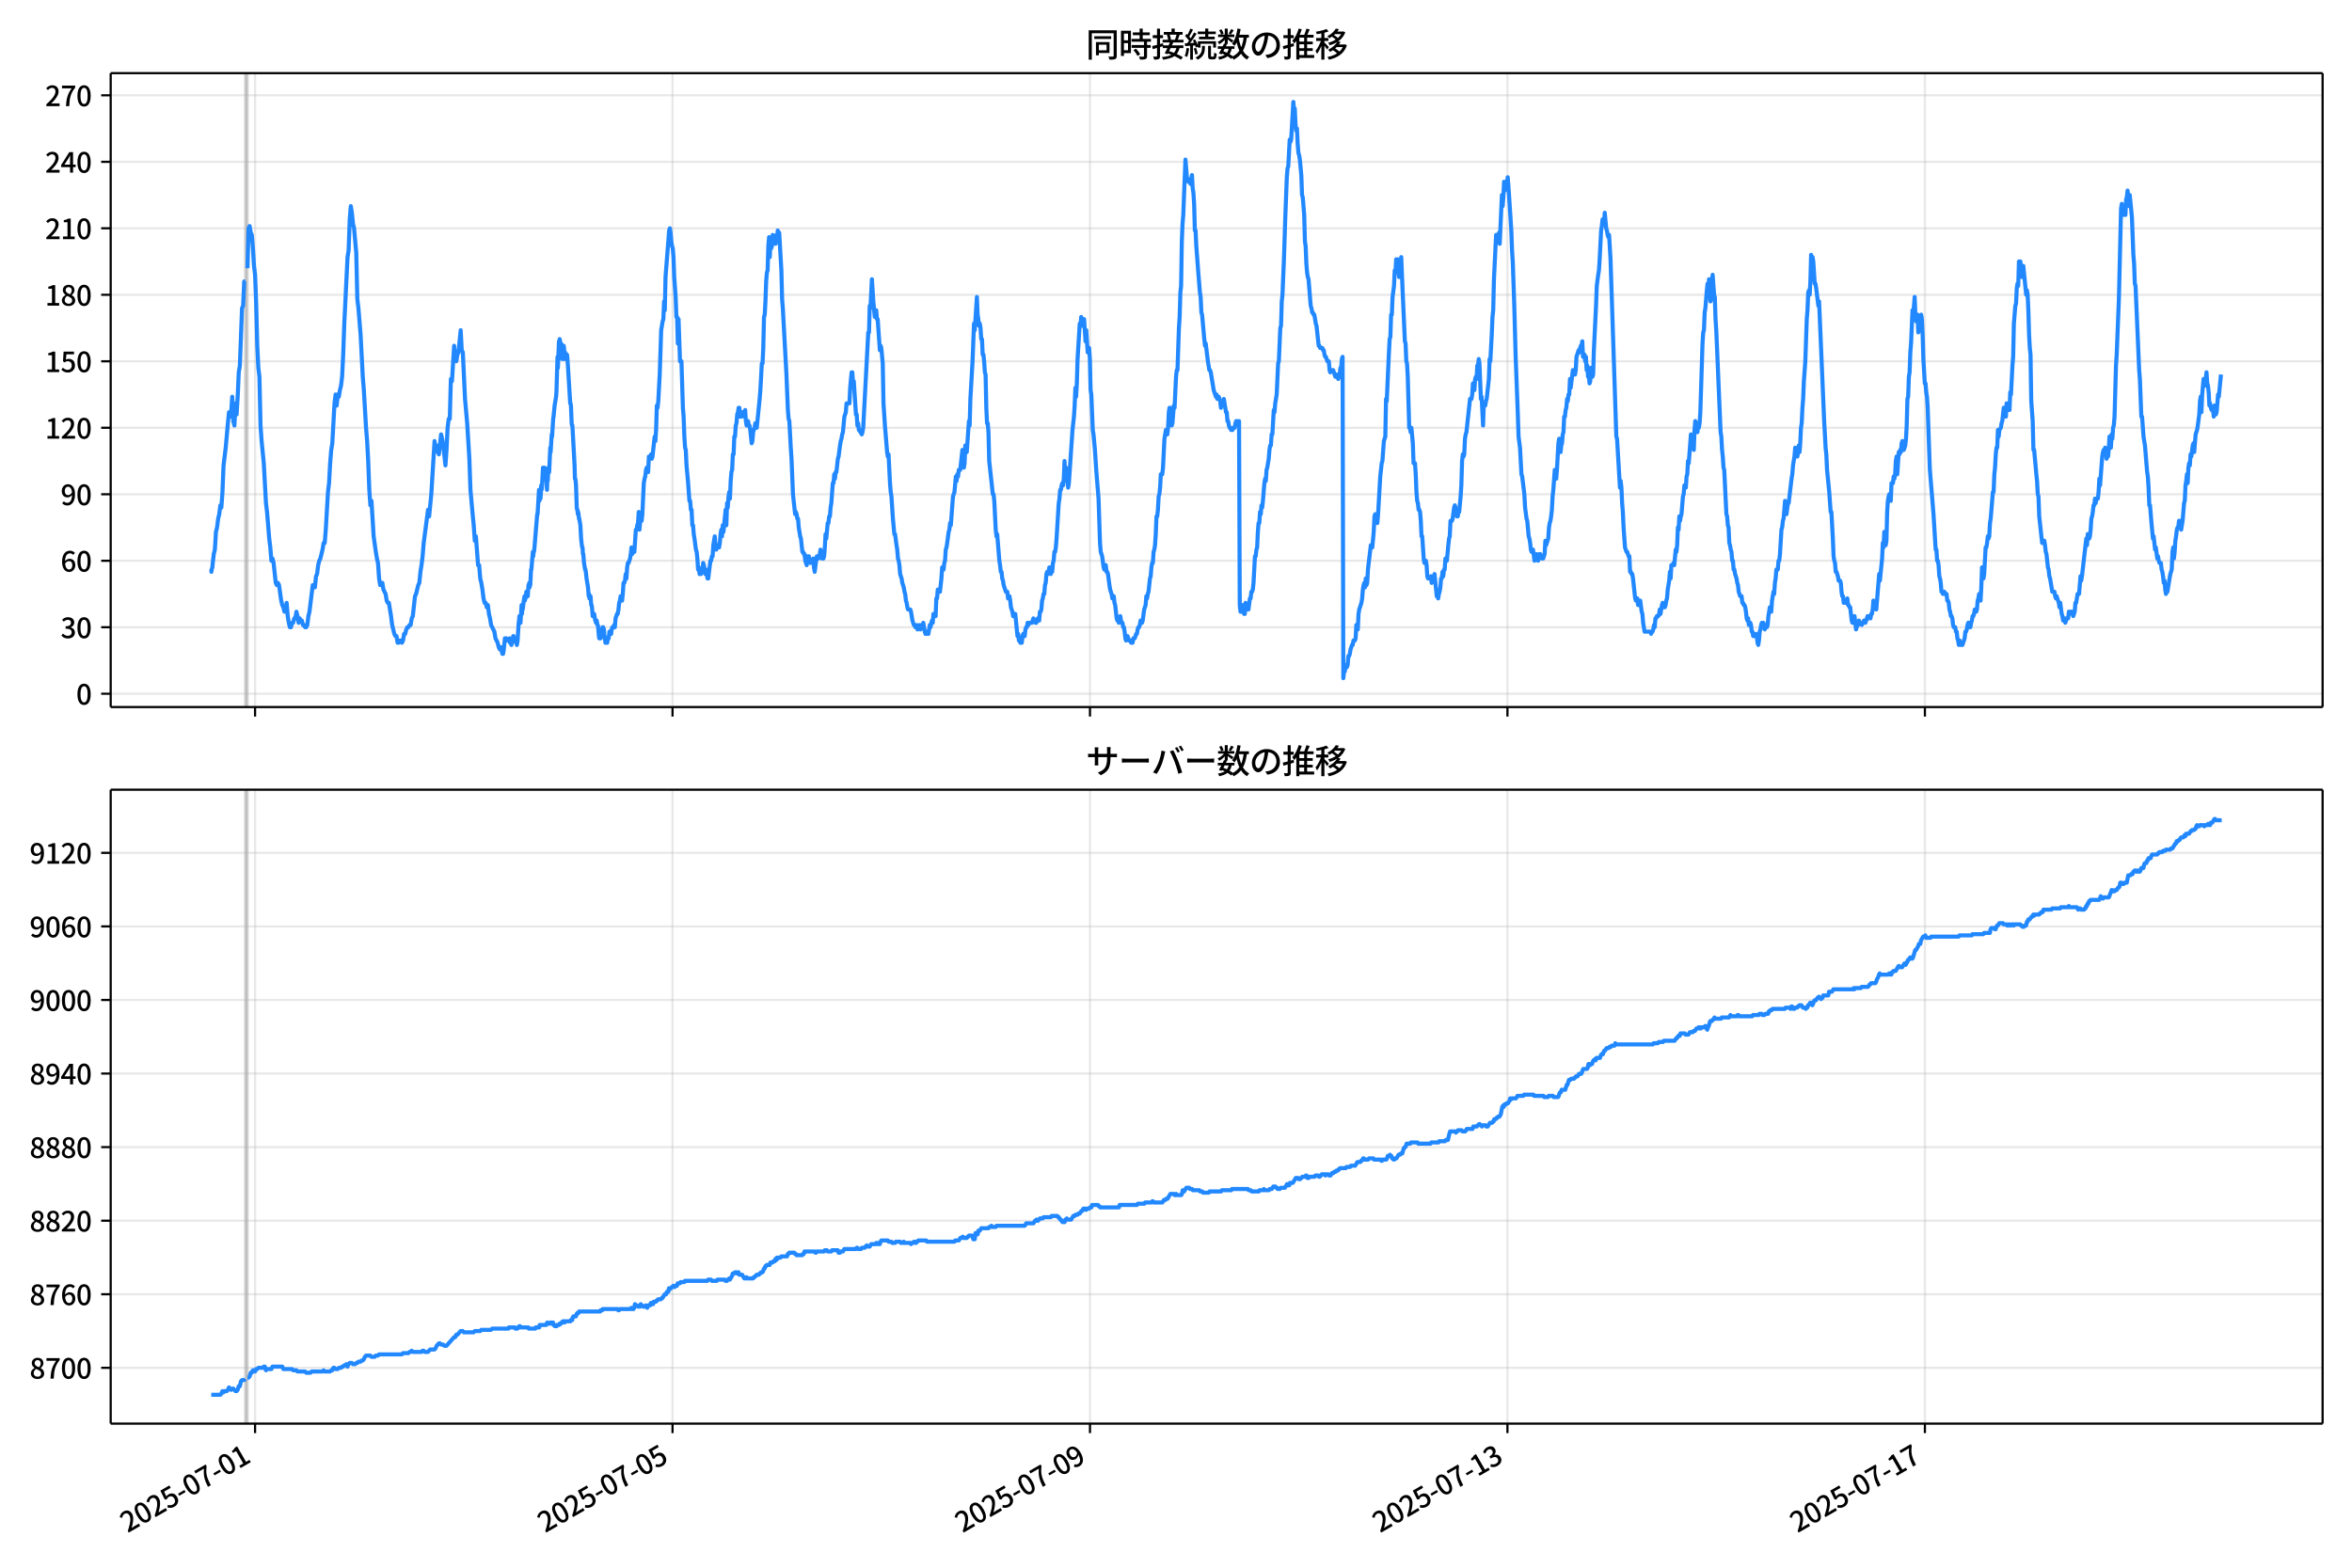 <!DOCTYPE svg  PUBLIC '-//W3C//DTD SVG 1.1//EN'  'http://www.w3.org/Graphics/SVG/1.1/DTD/svg11.dtd'>
<svg version="1.1" viewBox="0 0 864 576" xmlns="http://www.w3.org/2000/svg" xmlns:xlink="http://www.w3.org/1999/xlink">
 <defs>
  <style type="text/css">*{stroke-linejoin: round; stroke-linecap: butt}</style>
 </defs>
 <g id="aa">
  <g id="ab">
   <path d="m0 576h864v-576h-864z" fill="#fff"/>
  </g>
  <g id="ac">
   <g id="ad">
    <path d="m40.66 259.78h812.54v-232.9h-812.54z" fill="#fff"/>
   </g>
   <g id="ae">
    <path d="m90.103 259.78h.799v-232.9h-.799z" clip-path="url(#c)" fill="#808080" opacity=".3" stroke="#808080"/>
   </g>
   <g id="af">
    <g id="ag">
     <g id="ah">
      <path d="m93.697 259.78v-232.9" clip-path="url(#c)" fill="none" stroke="#b0b0b0" stroke-linecap="square" stroke-opacity=".3" stroke-width=".8"/>
     </g>
     <g id="ai">
      <defs>
       <path id="f" d="m0 0v3.5" stroke="#000" stroke-width=".8"/>
      </defs>
      <use x="93.697" y="259.778" stroke="#000000" stroke-width=".8" xlink:href="#f"/>
     </g>
    </g>
    <g id="aj">
     <g id="ak">
      <path d="m247.05 259.78v-232.9" clip-path="url(#c)" fill="none" stroke="#b0b0b0" stroke-linecap="square" stroke-opacity=".3" stroke-width=".8"/>
     </g>
     <g id="al">
      <use x="247.05" y="259.778" stroke="#000000" stroke-width=".8" xlink:href="#f"/>
     </g>
    </g>
    <g id="am">
     <g id="an">
      <path d="m400.4 259.78v-232.9" clip-path="url(#c)" fill="none" stroke="#b0b0b0" stroke-linecap="square" stroke-opacity=".3" stroke-width=".8"/>
     </g>
     <g id="ao">
      <use x="400.403" y="259.778" stroke="#000000" stroke-width=".8" xlink:href="#f"/>
     </g>
    </g>
    <g id="ap">
     <g id="aq">
      <path d="m553.76 259.78v-232.9" clip-path="url(#c)" fill="none" stroke="#b0b0b0" stroke-linecap="square" stroke-opacity=".3" stroke-width=".8"/>
     </g>
     <g id="ar">
      <use x="553.756" y="259.778" stroke="#000000" stroke-width=".8" xlink:href="#f"/>
     </g>
    </g>
    <g id="as">
     <g id="at">
      <path d="m707.11 259.78v-232.9" clip-path="url(#c)" fill="none" stroke="#b0b0b0" stroke-linecap="square" stroke-opacity=".3" stroke-width=".8"/>
     </g>
     <g id="au">
      <use x="707.109" y="259.778" stroke="#000000" stroke-width=".8" xlink:href="#f"/>
     </g>
    </g>
   </g>
   <g id="av">
    <g id="aw">
     <g id="ax">
      <path d="m40.66 254.89h812.54" clip-path="url(#c)" fill="none" stroke="#b0b0b0" stroke-linecap="square" stroke-opacity=".3" stroke-width=".8"/>
     </g>
     <g id="ay">
      <defs>
       <path id="b" d="m0 0h-3.5" stroke="#000" stroke-width=".8"/>
      </defs>
      <use x="40.66" y="254.892" stroke="#000000" stroke-width=".8" xlink:href="#b"/>
     </g>
     <g id="az">
      <!-- 0 -->
      <g transform="translate(27.96 258.88) scale(.1 -.1)">
       <defs>
        <path id="a" transform="scale(.016)" d="m1830-90q-460 0-806 275-346 276-535 823-188 547-188 1366 0 820 188 1357 189 538 535 803 346 266 806 266 461 0 800-269 340-269 528-803 189-534 189-1354 0-819-189-1366-188-547-528-823-339-275-800-275zm0 589q237 0 422 185 186 186 288 599 103 413 103 1091 0 679-103 1082-102 403-288 582-185 180-422 180-236 0-422-180-186-179-292-582-105-403-105-1082 0-678 105-1091 106-413 292-599 186-185 422-185z"/>
       </defs>
       <use xlink:href="#a"/>
      </g>
     </g>
    </g>
    <g id="ba">
     <g id="bb">
      <path d="m40.66 230.46h812.54" clip-path="url(#c)" fill="none" stroke="#b0b0b0" stroke-linecap="square" stroke-opacity=".3" stroke-width=".8"/>
     </g>
     <g id="bc">
      <use x="40.66" y="230.462" stroke="#000000" stroke-width=".8" xlink:href="#b"/>
     </g>
     <g id="bd">
      <!-- 30 -->
      <g transform="translate(22.26 234.45) scale(.1 -.1)">
       <defs>
        <path id="r" transform="scale(.016)" d="m1715-90q-371 0-656 90t-503 240q-217 150-377 323l359 474q211-205 479-359 269-153 634-153 269 0 467 92 199 93 311 266t112 423q0 256-125 451t-429 300q-304 106-835 106v551q467 0 732 105 266 106 384 291 119 186 119 423 0 307-192 489-192 183-531 183-269 0-503-119-233-118-438-316l-384 460q282 256 614 413 333 157 737 157 422 0 748-144 327-144 512-413 186-269 186-659 0-403-221-685-221-281-592-422v-26q269-70 490-227t349-400 128-557q0-422-215-726-214-304-573-468-358-163-787-163z"/>
       </defs>
       <use xlink:href="#r"/>
       <use transform="translate(57)" xlink:href="#a"/>
      </g>
     </g>
    </g>
    <g id="be">
     <g id="bf">
      <path d="m40.66 206.03h812.54" clip-path="url(#c)" fill="none" stroke="#b0b0b0" stroke-linecap="square" stroke-opacity=".3" stroke-width=".8"/>
     </g>
     <g id="bg">
      <use x="40.66" y="206.032" stroke="#000000" stroke-width=".8" xlink:href="#b"/>
     </g>
     <g id="bh">
      <!-- 60 -->
      <g transform="translate(22.26 210.02) scale(.1 -.1)">
       <defs>
        <path id="m" transform="scale(.016)" d="m1971-90q-339 0-634 144-294 144-518 435-224 292-352 733-128 442-128 1044 0 678 147 1161 148 483 397 784 250 301 570 445t665 144q397 0 688-147 292-147 490-359l-403-448q-128 154-327 253-198 99-409 99-307 0-567-182-259-182-413-605-153-422-153-1145 0-608 115-1002t326-589q212-195 493-195 212 0 375 121 163 122 259 343t96 522q0 300-90 511-89 212-259 320-169 109-419 109-211 0-451-134t-458-461l-25 538q134 192 313 323t374 201q196 71 375 71 397 0 694-163 298-163 467-490 170-326 170-825 0-468-195-817-195-348-512-544-317-195-701-195z"/>
       </defs>
       <use xlink:href="#m"/>
       <use transform="translate(57)" xlink:href="#a"/>
      </g>
     </g>
    </g>
    <g id="bi">
     <g id="bj">
      <path d="m40.66 181.6h812.54" clip-path="url(#c)" fill="none" stroke="#b0b0b0" stroke-linecap="square" stroke-opacity=".3" stroke-width=".8"/>
     </g>
     <g id="bk">
      <use x="40.66" y="181.602" stroke="#000000" stroke-width=".8" xlink:href="#b"/>
     </g>
     <g id="bl">
      <!-- 90 -->
      <g transform="translate(22.26 185.59) scale(.1 -.1)">
       <defs>
        <path id="l" transform="scale(.016)" d="m1562-90q-410 0-708 150-297 151-502 356l403 461q141-160 346-256t422-96q224 0 425 102 202 103 352 333 151 230 237 614 87 384 87 941 0 589-115 970t-323 563-496 182q-205 0-372-118-166-118-262-336t-96-525q0-301 86-512 87-211 259-323 173-112 417-112 224 0 460 141 237 141 448 461l32-544q-134-180-313-314t-371-208-384-74q-391 0-689 166-297 167-467 496-169 330-169 823 0 467 195 816t515 541 698 192q339 0 636-138 298-137 519-419 221-281 349-710t128-1018q0-691-141-1187t-391-807q-249-310-563-461-313-150-652-150z"/>
       </defs>
       <use xlink:href="#l"/>
       <use transform="translate(57)" xlink:href="#a"/>
      </g>
     </g>
    </g>
    <g id="bm">
     <g id="bn">
      <path d="m40.66 157.17h812.54" clip-path="url(#c)" fill="none" stroke="#b0b0b0" stroke-linecap="square" stroke-opacity=".3" stroke-width=".8"/>
     </g>
     <g id="bo">
      <use x="40.66" y="157.172" stroke="#000000" stroke-width=".8" xlink:href="#b"/>
     </g>
     <g id="bp">
      <!-- 120 -->
      <g transform="translate(16.56 161.16) scale(.1 -.1)">
       <defs>
        <path id="j" transform="scale(.016)" d="m544 0v608h1037v3277h-845v467q333 58 579 147 247 90 451 218h557v-4109h915v-608h-2694z"/>
        <path id="d" transform="scale(.016)" d="m282 0v429q697 621 1164 1136 468 515 701 956 234 442 234 826 0 256-87 451-86 196-262 301-176 106-445 106-275 0-506-151-230-150-422-368l-416 410q301 333 637 518 336 186 803 186 429 0 749-176t496-493 176-745q0-455-224-919t-615-935q-390-470-889-950 186 20 394 36t374 16h1184v-634h-3046z"/>
       </defs>
       <use xlink:href="#j"/>
       <use transform="translate(57)" xlink:href="#d"/>
       <use transform="translate(114)" xlink:href="#a"/>
      </g>
     </g>
    </g>
    <g id="bq">
     <g id="br">
      <path d="m40.66 132.74h812.54" clip-path="url(#c)" fill="none" stroke="#b0b0b0" stroke-linecap="square" stroke-opacity=".3" stroke-width=".8"/>
     </g>
     <g id="bs">
      <use x="40.66" y="132.743" stroke="#000000" stroke-width=".8" xlink:href="#b"/>
     </g>
     <g id="bt">
      <!-- 150 -->
      <g transform="translate(16.56 136.73) scale(.1 -.1)">
       <defs>
        <path id="k" transform="scale(.016)" d="m1715-90q-365 0-653 90t-506 237q-217 147-383 307l352 480q134-134 294-246t361-183q202-70 452-70 262 0 473 118 212 119 333 346 122 227 122 541 0 460-247 716-246 256-649 256-224 0-384-64t-365-198l-365 237 141 2240h2387v-627h-1747l-109-1204q154 77 307 118 154 42 340 42 397 0 723-160t518-490q192-329 192-847 0-519-224-887t-586-560q-361-192-777-192z"/>
       </defs>
       <use xlink:href="#j"/>
       <use transform="translate(57)" xlink:href="#k"/>
       <use transform="translate(114)" xlink:href="#a"/>
      </g>
     </g>
    </g>
    <g id="bu">
     <g id="bv">
      <path d="m40.66 108.31h812.54" clip-path="url(#c)" fill="none" stroke="#b0b0b0" stroke-linecap="square" stroke-opacity=".3" stroke-width=".8"/>
     </g>
     <g id="bw">
      <use x="40.66" y="108.313" stroke="#000000" stroke-width=".8" xlink:href="#b"/>
     </g>
     <g id="bx">
      <!-- 180 -->
      <g transform="translate(16.56 112.3) scale(.1 -.1)">
       <defs>
        <path id="h" transform="scale(.016)" d="m1830-90q-441 0-787 163-345 164-547 448-202 285-202 650 0 314 122 557t314 419 403 291v32q-256 186-442 458-185 272-185 643 0 365 176 640t480 425q304 151 694 151 410 0 704-160t457-439q164-278 164-649 0-237-96-448t-234-381q-137-169-291-278v-32q218-115 397-285 179-169 288-406t109-557q0-346-189-628-189-281-532-448-342-166-803-166zm314 2708q205 198 310 419 106 221 106 464 0 211-83 384t-247 272q-163 99-393 99-288 0-480-183-192-182-192-502 0-256 134-429 135-172 359-294t486-230zm-294-2170q236 0 418 89 183 90 285 253 103 164 103 388 0 211-90 367-89 157-246 272-157 116-368 215t-454 195q-244-173-398-426-153-252-153-553 0-237 118-416 119-179 324-282 205-102 461-102z"/>
       </defs>
       <use xlink:href="#j"/>
       <use transform="translate(57)" xlink:href="#h"/>
       <use transform="translate(114)" xlink:href="#a"/>
      </g>
     </g>
    </g>
    <g id="by">
     <g id="bz">
      <path d="m40.66 83.883h812.54" clip-path="url(#c)" fill="none" stroke="#b0b0b0" stroke-linecap="square" stroke-opacity=".3" stroke-width=".8"/>
     </g>
     <g id="ca">
      <use x="40.66" y="83.883" stroke="#000000" stroke-width=".8" xlink:href="#b"/>
     </g>
     <g id="cb">
      <!-- 210 -->
      <g transform="translate(16.56 87.868) scale(.1 -.1)">
       <use xlink:href="#d"/>
       <use transform="translate(57)" xlink:href="#j"/>
       <use transform="translate(114)" xlink:href="#a"/>
      </g>
     </g>
    </g>
    <g id="cc">
     <g id="cd">
      <path d="m40.66 59.453h812.54" clip-path="url(#c)" fill="none" stroke="#b0b0b0" stroke-linecap="square" stroke-opacity=".3" stroke-width=".8"/>
     </g>
     <g id="ce">
      <use x="40.66" y="59.453" stroke="#000000" stroke-width=".8" xlink:href="#b"/>
     </g>
     <g id="cf">
      <!-- 240 -->
      <g transform="translate(16.56 63.438) scale(.1 -.1)">
       <defs>
        <path id="q" transform="scale(.016)" d="m2170 0v3072q0 192 12 457 13 266 20 458h-26q-90-179-183-365-92-185-195-364l-921-1415h2579v-576h-3328v493l1875 2957h858v-4717h-691z"/>
       </defs>
       <use xlink:href="#d"/>
       <use transform="translate(57)" xlink:href="#q"/>
       <use transform="translate(114)" xlink:href="#a"/>
      </g>
     </g>
    </g>
    <g id="cg">
     <g id="ch">
      <path d="m40.66 35.023h812.54" clip-path="url(#c)" fill="none" stroke="#b0b0b0" stroke-linecap="square" stroke-opacity=".3" stroke-width=".8"/>
     </g>
     <g id="ci">
      <use x="40.66" y="35.023" stroke="#000000" stroke-width=".8" xlink:href="#b"/>
     </g>
     <g id="cj">
      <!-- 270 -->
      <g transform="translate(16.56 39.008) scale(.1 -.1)">
       <defs>
        <path id="i" transform="scale(.016)" d="m1235 0q32 646 109 1187t224 1024 384 941 576 938h-2208v627h3027v-455q-409-512-665-989-256-476-397-969t-205-1053-90-1251h-755z"/>
       </defs>
       <use xlink:href="#d"/>
       <use transform="translate(57)" xlink:href="#i"/>
       <use transform="translate(114)" xlink:href="#a"/>
      </g>
     </g>
    </g>
   </g>
   <g id="ck">
    <path d="m77.594 209.29.076.814.067-.814.277-.814.141-1.629.377-3.257.398-1.629.401-6.515.398-1.629.414-3.257.398-1.629.4-3.257.376.814.399-5.7.399-9.772.799-6.515.799-8.958.399-4.072.399 1.629.399-1.629.399-5.7.399 8.958.399 1.629.399-8.143.399 4.072.399-6.515.399-8.958.399-2.443.799-21.173.399-.814.399-8.958h.399m.799-4.886.399-14.658.399-.814.399 2.443.399.814.399 4.886.399 6.515.399 3.257.399 10.586.399 15.472.399 8.143.399 3.257.399 17.915.399 5.7.799 8.143.799 14.658.399 3.257.799 9.772.399 3.257.399 4.886.399-.814.399 1.629.799 7.329.399.814.399-.814.399.814.799 5.7.399 1.629.399.814.399 1.629.399-.814.399-2.443.399 4.886.399 2.443.399 1.629h.399l.399-1.629h.399l.399-1.629h.399l.399-2.443.399 1.629.399 2.443.399-1.629.399.814h.399l.399 1.629h.399l.399.814h.399l.399-.814.399-3.257.399-1.629 1.198-9.772.399.814h.399l.399-4.072.399-.814.399-3.257.399-1.629.399-.814.799-3.257.399-2.443h.399l.399-4.886.799-13.844.399-3.257.399-7.329.399-4.886.399-2.443.799-14.658.399-3.257.399 4.072.399-4.072.399.814.399-2.443.399-1.629.399-3.257.399-8.143.399-11.401 1.198-24.43.399-2.443.399-11.401.399-4.886.399 2.443.399 4.072.399 1.629.799 8.958.399 17.101.399 3.257.799 9.772.799 15.472.399 4.886.799 13.844.399 4.886.399 7.329.399 10.586.399 5.7.399-1.629.799 13.029.799 5.7.399 2.443.399 1.629.399 5.7.399 2.443.399-.814h.399l.399 2.443.799 1.629.399 2.443.399.814h.399l.799 4.886.399 3.257.799 3.257.399.814h.399l.399 2.443h.399l.399-.814h.399l.399.814.399-.814.399-2.443h.399l.399-1.629.399-.814h.399l.399-.814h.399l.399-2.443.399-.814.799-7.329.399-.814.799-3.257.399-.814.399-4.072.399-2.443.399-3.257.399-4.886 1.597-12.215.399 2.443.799-8.143 1.198-19.544.399 3.257.399-1.629.399 2.443.399.814.799-7.329.399 1.629.399 2.443.799 7.329.399-5.7.399-8.143.399-3.257h.399l.399-14.658.399.814.799-13.029.399 4.072.399 1.629.399-2.443.399-.814.799-8.143.399 7.329.399.814.799 17.101.799 8.958.799 13.029.399 11.401.799 8.958.399 4.072.399 5.7.399-1.629.799 10.586h.399l.399 4.886.399 1.629.399 2.443.399 3.257.399 1.629h.399l.399 1.629.399-.814.399 3.257.399 1.629.399 2.443 1.198 2.443.399 2.443.799 1.629.399 1.629.399.814.399-.814.532 2.443h.266l.266-1.629.399-4.072h.266l.133.814.133-.814.133.814h.932l.133-.814.133 1.629h.133l.133-.814.266 1.629.133-.814h.133l.133-1.629.133.814.133-1.629h.133l.266 1.629h.532l.133.814h.133l.133.814.266-1.629.399-6.515.133-.814.133-1.629h.266l.133 2.443.399-6.515.133 3.257.133-1.629h.133l.133-.814.266-2.443.266-1.629.133 1.629.133-.814h.133l.133-.814.133-1.629h.266l.133 1.629h.133l.266-4.072h.133l.133-.814.133 1.629.133-1.629.133.814.266-5.7h.133l.532-6.515.133 1.629.133-1.629h.133l.133-.814 1.065-13.029h.133l.532-8.958.133 4.072.133-2.443h.133l.133 1.629.133-1.629.133-3.257.133 1.629.133-.814.399-7.329.266 1.629.133-1.629h.133l.133.814.133 2.443h.133l.133.814h.133l.266 4.072.133-4.072.133.814.266-4.886.266 1.629.399-8.958.133 1.629.399-6.515.133.814.399-6.515.133-.814.399-4.072.532-3.257.133-1.629.266-8.958.133-4.072.133 4.072.399-9.772.133.814.133-1.629.399 2.443.133-.814.399 5.7.133-4.886.266 2.443.133-2.443.133.814.133 4.072.266-2.443.133.814h.532l.133.814.266 4.072.799 13.029h.133l.133.814.266 6.515.133.814h.133l.799 14.658.133 4.886h.133l.133.814.133 1.629.266 8.143.133.814h.133l.133 1.629.133-.814.133.814.133 1.629h.133l.399 2.443.266 4.886.266 2.443.133.814h.133l.133 2.443h.133l.266 3.257.399 2.443h.133l.133.814.266 2.443.532 3.257.266 3.257.133-.814.133 1.629.133-.814h.266l.266 3.257h.133l.133.814.266 3.257h.266l.133-.814h.133l.399 2.443h.133l.133.814.133-.814h.133l.266 1.629h.133l.133.814.266 3.257.133.814h.266l.133-.814.133.814.266-2.443h.133l.266-1.629.133.814.133-.814.133.814h.133l.133 2.443h.133l.266 2.443h.666l.266-1.629h.266l.266-2.443h.266l.133.814h.266l.133-1.629h.133l.133-.814h.399l.266-.814.266.814.266-3.257.532-1.629h.266l.266-1.629.266-2.443.266-.814.266-1.629.532 1.629.266-2.443.266-4.072h.266l.266-.814.266-2.443.266 1.629.266-4.072.266-1.629h.266l.532-1.629.266-1.629.266-2.443.266 2.443.266-1.629.266.814h.266l.532-8.143h.266l.266-1.629.266-.814.266-4.072.266 6.515.266-3.257h.532l.266-2.443.532-11.401.266-1.629.266-.814.266-2.443.266-.814.532 1.629.266-5.7.266.814h.266l.266-1.629.266 1.629.266-.814.799-7.329.266 1.629.266-4.072.266-8.958.266.814.266-2.443.532-9.772.532-16.287.532-3.257.266-.814.266-6.515.266 3.257.266-12.215 1.331-17.101.266-.814.266 1.629.266 3.257.266 1.629.266.814.266 3.257.266 7.329.532 7.329.266 7.329h.266l.266 9.772.266-8.958.532 15.472h.532l.532 17.101.266 3.257.266 7.329.266 4.072.266.814.266 5.7.532 5.7.532 7.329h.266l.266 3.257h.266l.266 5.7h.266l.266 3.257.266 1.629.532 4.072.266.814.266 2.443.266 4.072.266-.814.266 2.443h.532l.266-.814h.266l.266-3.257.266.814.532 3.257.266-1.629.532 3.257h.266l.799-6.515h.266l.266-1.629h.266l.266-4.072.532-3.257.266 3.257.266 1.629.532-1.629h.266l.266.814.266-1.629.266-3.257.266-1.629.266 2.443.266-4.072.266 2.443.799-8.143.266 5.7.266-8.143.266 1.629.266-4.072.266-1.629.266 2.443.266-6.515.266-3.257.266-.814.266-5.7h.266l.266-6.515h.266l.266-4.072.266-.814.266-3.257.266-.814.266-1.629h.266l.266 3.257.266-1.629.266 1.629.266-1.629h.532l.266 1.629.266-2.443.266 4.072.266 1.629h.266l.266-1.629.266 1.629h.266l.266 1.629.532 4.886.266-.814.266-3.257.532-1.629.266-1.629.532 1.629 1.065-10.586.266-3.257.532-9.772h.266l.266-5.7.266-11.401.266-.814.266-4.886.266-7.329.266-3.257.266-.814.266-8.958.266-3.257.266 7.329.266-5.7.266 2.443.266-.814.266-4.072.266 2.443.532-1.629.266 2.443.266-3.257.266 1.629.266-3.257.266.814h.266l.799 13.844.266 10.586.266 3.257 1.331 24.43.532 13.029.266 3.257.266.814.532 9.772.266 4.072.532 13.029.799 7.329.266-.814.266.814.266 1.629h.266l.266 3.257.532 3.257.266.814.532 4.886h.266l.266.814h.266l.266 2.443.532 1.629.266-3.257.266.814.266-.814.266 1.629.266.814.266-.814h.532l.266-.814.266 3.257.266 1.629.532-4.072.266-1.629h.266l.266.814.532-1.629.266-1.629.532 3.257.266-1.629.266 1.629.266-.814.266-3.257.266-4.886.266 1.629.532-5.7h.266l.266-2.443h.266l.266-3.257.266-1.629.532-7.329h.266l.266-3.257.266 1.629.266-2.443h.266l.532-4.886.266-.814.532-4.072.266-1.629.266-.814.266-1.629.266-.814.532-5.7.532-1.629.266-3.257h1.065l.266-5.7.532-5.7h.266l.266 4.072.266-.814.799 12.215h.266l.266 4.072.266-.814.266 2.443h.266l.266.814h.266l.266.814.266-.814.266-1.629 1.864-35.016h.266l.266-9.772.266.814.532-10.586.532 8.143.532 5.7.266-.814.266-1.629.266 3.257h.266l.799 11.401.266-1.629.266.814.532 5.7.266 14.658.532 8.143.799 9.772.266 1.629.266-.814.532 10.586.266 3.257.266 1.629.532 8.143.532 5.7h.266l.532 4.072.266 1.629.266 3.257.266.814.266 1.629.266 3.257.532 1.629.266 1.629.532 1.629.266 1.629.266.814.266 2.443.266.814.266 1.629.266.814h.799l.266.814.532 3.257.532 1.629h.266l.266.814h.266l.266-.814.266 1.629.266-.814h.266l.266-.814.266 1.629.532-1.629.266.814.266-1.629.532 3.257.266.814h.266l.266-.814h.266l.266.814.532-3.257.266.814.266-1.629.266-.814.266.814.266-3.257.266.814h.532l.266-6.515h.266l.266-3.257.266.814h.532l.532-4.886.266-4.072h.266l.266.814.266-2.443.266-.814.266-4.072.266-.814.266-1.629.532-4.072.266-.814.266-2.443.266.814.799-10.586.532-1.629.532-5.7.266 1.629.266-2.443.266.814.266-2.443h.532l.799-7.329.266 2.443.266 4.072.266-1.629.266-6.515.266 2.443h.266l.799-11.401.266 1.629.266-9.772.799-13.844.532-13.844.266 2.443.799-12.215.266 6.515.266 1.629.266 2.443.266-.814.266 1.629.266 4.072h.266l.266 5.7h.266l.266 2.443.266 4.072.266.814.266 12.215.266 5.7h.266l.266 3.257.266 10.586 1.331 12.215h.266l.266 2.443.532 10.586.266 2.443.266-.814.799 9.772.266 1.629.266 2.443h.266l.266 2.443.266.814.266 1.629.799 2.443h.532l.266 2.443.266-.814h.266l.266 1.629.266 2.443.532 1.629.266 1.629h.266l.266-.814h.266l.799 8.143.266-.814.266 2.443h.266l.266.814h.532l.266-2.443.266-.814.266.814h.266l.266-2.443.266-.814h.266l.266-1.629.266.814.266-.814h1.065l.532-1.629.266.814h.266l.266.814h.266l.532-1.629h.266l.266.814.266-3.257h.266l.266-.814.266-3.257.266-.814.266-1.629h.266l.266-3.257.266-.814.266-3.257.266-.814.266.814.266-.814.266-1.629h.266l.266 2.443.266-1.629.266.814.266-3.257.266-.814.266-3.257h.266l.266-1.629.266-3.257.799-13.029.266-1.629.266-3.257h.266l.266-1.629.266-.814.266.814.266-2.443.266-6.515.266 4.886.266-2.443.266 1.629.532 5.7.266-1.629 1.331-19.544.532-4.886.266-4.072.266-6.515.266 3.257.266-4.886.266-8.958.799-13.029.266.814.266-3.257.266 3.257.266-2.443.266.814.266-.814.532 8.143.266-4.072.532 8.143.266-1.629h.266l.266 4.072.266 11.401.266 1.629.532 13.029.266 1.629.532 5.7.532 8.143.799 9.772.532 16.287.266 3.257.532 1.629.532 4.072.266.814h.266l.266-1.629.266 2.443h.266l.266.814.532 4.072.266 1.629.532 1.629.266 1.629h.266l.266-.814.266 2.443.266.814.532 4.886.266.814.266-.814.266 1.629.266-1.629.266-.814.266 1.629.266.814h.266l.266 1.629h.266l.266 1.629.266 2.443.266.814.532-1.629.532 1.629h.532l.266.814h.532l.266-1.629h.532l.532-1.629h.266l.266-1.629.266-.814h.266l.266-.814.266-1.629h.266l.266.814.266-.814.532-4.072.532-1.629.266-3.257.266.814.266-1.629.266-.814.532-4.886.266-.814.266-3.257.266-1.629h.266l.266-4.072.266-.814.266-1.629.266-4.072.266-6.515h.266l.266-2.443.266-4.886.266-.814.266-2.443.266-4.886h.532l.266-2.443.532-10.586.532-3.257h.266l.266 1.629.266-2.443.266-5.7.266-1.629h.266l.532 6.515.266-.814.532-6.515.266.814.532-11.401.266-2.443h.266l.532-15.472.266-4.072.266-8.958.266-2.443.266-16.287.266-6.515.266-3.257.799-20.358.532 6.515.532 1.629.266-.814h.266l.266 1.629.532-3.257.266 4.886.266 1.629.266 4.072.266 9.772h.266l.266 5.7.799 10.586.532 6.515.266 1.629.266 5.7.266.814.799 8.958.266 2.443.266-.814.799 6.515.532 3.257h.266l.266.814 1.065 6.515.799 2.443.266-.814.266 1.629.266-.814h.266l.532 1.629.266 2.443.266-1.629.266.814.266-.814.266-1.629.799 4.886h.266l.266 3.257h.266l.266 1.629.266.814h.266l.266.814h.532l.266-.814h.532l.266-1.629.266-.814h.266l.266.814.266-.814h.266l.266 67.589.266 2.443h.266l.266-1.629.266-.814.266 2.443.266.814h.266l.266-4.072.266.814.266 1.629.266-.814.266.814.532-4.072h.266l.266-2.443h.266l.266-.814.266-2.443.532-9.772h.266l.266-2.443.266-.814.266-5.7.266-3.257h.266l.266-4.072.266.814.266-3.257.266.814.266-2.443.532-6.515.266-1.629.266.814.266-4.072.266-.814.532-3.257.266-3.257.266-1.629h.266l.266-4.072h.266l.532-8.958.266.814.266-3.257.532-3.257.532-11.401.266-.814.532-12.215.266-.814.266-8.958.266-2.443.532-13.029.532-16.287.532-13.844.266-3.257.266-.814.532-9.772.266.814.266-.814.799-13.844.266 3.257.266-.814.266 5.7.266 2.443.266-.814.266 5.7.266 3.257.266.814.266 1.629.532 5.7.266 7.329.266.814.532 6.515.266 9.772.266 1.629.266 6.515.266 3.257.266 1.629.266.814.799 9.772.266.814.266 1.629h.266l.266.814h.266l.532 3.257.266.814.799 7.329h.266l.266.814h.799l.266.814h.266l.266 1.629.266.814h.266l.532 1.629h.532l.266 3.257.266.814.266-.814h.799l.799 2.443.266-.814h.266l.532 1.629.532-1.629.266-2.443h.266l.266-3.257.266-.814.266 118.08.266-2.443h.266l.266-1.629.266-.814.266.814.266-.814.266-3.257h.266l.266-.814.266-1.629.532-1.629h.266l.266-1.629h.532l.266-.814.266-4.886h.266l.266 1.629.266-5.7.266-1.629.799-2.443.266-1.629.266-3.257.266-1.629.266-.814.266 1.629.266-3.257.266 2.443.266-.814.266-4.886 1.065-8.958h.266l.266.814.532-5.7.266-5.7.266-.814.266 2.443.266-.814.266 1.629.266-3.257.799-13.844.532-4.886.266-.814.532-7.329.532-1.629.266-13.844.266.814.799-17.915.266-4.886.266-.814.266-8.143h.266l.266-6.515.532-4.072.266-5.7.266.814.266-4.886.266.814.266-.814.532 6.515.266-4.072h.266l.266-3.257.532 13.029.799 17.915.266.814.266 6.515.266.814.266 4.886.532 18.73h.266l.266 1.629.266-1.629.532 5.7.266 7.329h.532l.266 4.072.266 6.515.266 3.257.266.814.266 2.443h.266l.266.814.266 3.257.266 5.7h.266l.532 8.143.266 1.629h.266l.266-.814.266 1.629.266 4.072.266.814h.799l.266-.814.266 2.443.266-.814h.266l.266-1.629.266-.814.799 8.143h.266l.266.814.266-1.629.266-.814.266-1.629.266-3.257h.266l.266-2.443.266 1.629.266-2.443h.266l.266-4.072.266.814h.266l.532-5.7.266-2.443.266-.814.266-5.7h.532l.266-.814.532-4.072.266-.814.266.814.266 2.443.266.814h.266l.266-1.629h.266l.532-5.7.266-4.072.266-8.958.266-2.443.266.814.266-.814.266-5.7.266-1.629.266-.814 1.331-12.215h.532l.266-1.629.266-4.072.266 1.629.266.814.266-4.072.266-.814.266.814.266-4.886h.266l.266-2.443.266 1.629.532 13.029.266-.814.532 10.586.266-8.143.266.814h.266l.266-1.629.266-.814.799-7.329.266-7.329.266.814.532-9.772.266-6.515.266-2.443.266-11.401.799-16.287h.266l.266 1.629.266-.814.266-1.629.266 4.072.799-17.915.266 4.072.266-3.257.266-5.7.266 3.257.799-2.443.266-2.443.266 3.257.532 8.143.532 8.143.266 7.329.266 4.072.532 15.472.532 19.544.799 21.173.266 8.143.532 4.072.532 9.772.266.814.799 6.515.266 4.886.532 4.072.266.814.532 5.7.266.814.266 1.629.266 2.443.266.814h.266l.266-.814.532 4.072.799-2.443.266 1.629.266.814.266-1.629.266-.814h.266l.532 1.629h.532l.532-1.629.266-4.886.266 1.629.799-2.443.266-4.072.266-1.629.266-.814.266-1.629.266-2.443.266-4.886.266-2.443.532-7.329.266 2.443.266.814.266-3.257.532-9.772.266-1.629h.266l.266 4.886.266-2.443.266-.814.266-3.257.266-.814.266-5.7h.266l.266-2.443.266-.814.266-3.257.266.814.266-2.443h.266l.266-5.7.266 3.257.799-6.515h.266l.266 1.629h.266l.266-1.629.266-4.886.799-2.443.266.814.266-1.629.266-.814h.266l.266-1.629.266 5.7.266-.814h.266l.266 2.443.266-1.629.266 4.886.266-1.629.266 4.072.266-.814.266 3.257.266-.814.266-4.886.266 3.257h.266l.266-.814.266-8.958.799-16.287.266-7.329.532-4.072.266-1.629.266-4.072.532-10.586.266-1.629.266-2.443h.266l.266 1.629.266-4.072.532 5.7.266.814.266 1.629.266.814.266-.814.532 8.958 2.13 65.146.266.814 1.065 17.915.266-2.443.266 2.443.266 5.7.266 3.257.266 5.7.532 7.329.532 1.629h.266l.532 1.629h.266l.266 5.7h.266l.266.814h.266l.266 1.629.799 7.329.266.814.266-.814h.266l.266 2.443.266-.814h.266l.266-.814.532 4.072.266.814.266 3.257.532 3.257h2.13l.266.814.266-.814h.266l.266-.814.266-1.629.266.814.266-3.257h.266l.266-.814h.532l.266-.814.266-1.629.266 1.629.532-3.257.266-.814.532 1.629h.266l.266-.814.266-1.629.266-.814.266-3.257.532-3.257.266-3.257.266 2.443.266-4.886h.532l.266-.814.266.814.532-5.7.266.814.266-2.443.266-6.515.266.814.266-4.886.266 1.629.266-1.629.266-.814.532-6.515.266-.814.266-3.257.266.814h.266l.266-4.072.266-.814.266-4.886.266.814.799-10.586.266 4.886.266-1.629.266.814.266 1.629.266-7.329.266-3.257.266.814.266 2.443.266.814.266-2.443.266.814.266-1.629.266-4.072.799-25.244.266-4.072.266-.814.266-6.515.266-1.629.532-6.515.266-2.443.266 3.257.266-4.886.532 8.143.266-.814.266-6.515.266-2.443.532 7.329.266.814.266 8.143.266 4.072 1.597 37.459.266 1.629.266 4.886.266 2.443.266 4.072.266.814.799 16.287.266.814.266 3.257.266.814.266 5.7.266.814.266 1.629.266.814.266 3.257h.266l.266 3.257h.266l.266 1.629.532 1.629.266 1.629.266.814.266 2.443.532 1.629h.532l.266 2.443h.266l.266.814h.266l.266.814.266 1.629.266 2.443.266.814.266-.814.266 2.443.266-.814h.266l.266.814.266 2.443h.266l.266 1.629h.799l.266-.814.266.814.266 2.443.266.814.266-1.629.266-3.257.266-.814.266-1.629.266-.814.266.814.266-.814.266.814.266 1.629.266-1.629h.266l.266.814.266-.814.266-3.257.532-3.257.266 1.629h.266l.266-4.072.532-3.257.266.814.266-4.072.266-1.629.266-3.257h.532l.266-3.257h.266l.266-2.443.532-8.958.266-.814.266-2.443.266-.814.532-6.515.266 3.257.266 1.629.532-4.072h.266l1.065-8.958.266-1.629.266-3.257.532-3.257.266-3.257.266.814.266 1.629.266.814.266-1.629.266-2.443.266 2.443.266-3.257.266-5.7.266-1.629.266-5.7.266-3.257.266-6.515.532-7.329.532-15.472.266-3.257.266-6.515.266-.814.266 1.629.266-4.886.266-9.772.266 2.443.266-1.629.266 1.629.532 8.143h.266l.266 1.629.799 6.515.266-1.629 1.864 43.974.532 9.772.266 2.443.266 5.7.799 8.143.532 7.329h.266l.532 9.772.266 6.515.266 1.629.266.814.266 3.257h.266l.532 1.629.266 1.629h.532l.266.814.266 3.257.266 1.629h.266l.266 2.443.266-.814.266.814h.532l.266-1.629.266 2.443h.266l.266.814h.266l.532 4.886.266.814h.266l.266-1.629.266-.814.532 4.886.532-1.629h.266l.266-1.629.266.814h.532l.266.814.266-.814h.266l.266-.814.266.814h.266l.799-2.443.266.814h.266l.266-.814.266.814.266-1.629h.266l.266-1.629.266-3.257 1.065 3.257 1.065-13.029.266 2.443.799-8.143.266-5.7.266 1.629.266-5.7.266 1.629.266 3.257.266-1.629.266-10.586.266-4.072.266-1.629.266-.814h.266l.266 2.443.266-6.515h.532l.266-2.443.266.814.266-1.629.266-4.886.266-1.629.266 6.515.532-8.143.266.814.266-1.629.266.814.266-3.257.266-.814.266 3.257h.266l.532-1.629.266-2.443.266-4.886.266-9.772.266-.814.266-7.329.266-1.629.266-7.329.266-3.257.532-12.215.266 1.629.532-6.515.266 6.515.266 2.443h.266l.266-2.443.266 6.515.266-1.629.266.814.532-5.7.266 1.629.266 5.7.266 8.958.532 8.958h.266l.266 3.257.266 1.629.266 4.072.532 15.472.266 7.329 1.331 16.287.799 13.029h.266l.266 4.072h.266l.266 1.629.266 4.072.266.814.266 1.629.266 3.257h.266l.266.814h.266l.266-.814.266.814h.532l.266 2.443h.266l.266.814.266 2.443.266.814.266 1.629h.266l.266.814.266 2.443.266.814h.532l.266 1.629h.266l.266 2.443.266.814.266 1.629.266-1.629.266 1.629h.799l.799-2.443.266-2.443h.266l.266-.814.266-1.629.266-.814h.266l.266 1.629h.266l.266-1.629.266-.814.266-1.629h.266l.266-.814.266-1.629h.266l.266.814.266-.814.266-3.257.266-.814.266-1.629h.266l.266 2.443.266-4.886.266-7.329.266.814.266 3.257.266-1.629.532-9.772h.266l.266-1.629.266-2.443.266.814.266-.814.266-4.886.266-1.629.799-9.772h.266l.266-6.515.266-2.443.266-4.886.266-2.443h.266l.266-6.515.266 2.443.266-2.443.532-.814.266-1.629.266-.814.532-4.886h.266l.532 3.257.266-4.886.266.814h.266l.266 1.629h.266l.266-6.515.266.814.532-10.586.266-3.257.266-12.215.532-6.515.266-.814.266-5.7.266-1.629.266.814.266-8.958h.532l.532 5.7h.266l.266-4.072 1.065 10.586.266-1.629.266 1.629.266 5.7.266 8.958.266 4.886.266 2.443.266 17.101.532 7.329.266 10.586h.266l.799 8.958.266 2.443.266 4.886.266.814.266 7.329 1.065 9.772h.532l.266-.814.266 1.629.266 2.443.266.814.532 4.886.266.814.266 2.443.266.814.799 4.886h.799l.266 1.629.266.814.266-.814.799 2.443.266 1.629.266-1.629.532 4.072.266.814.266 1.629.266-.814h.266l.266 1.629.532-1.629h.532l.266-2.443.266.814.266-.814h.532l.532 1.629.532-1.629.266-3.257h.266l.532-3.257h.532l.532-6.515.266 1.629.266-1.629 1.597-13.844.266 2.443.266-4.072.532 1.629.266-.814.266-2.443.266-4.072.266-.814.266-1.629.266-2.443h.266l.266-2.443.266 1.629.266-1.629h.532l.266-2.443.266-4.886.266 2.443.799-10.586.266-1.629.266-.814.266 1.629.266-2.443.266.814.266 3.257.266-2.443.266 1.629.266-2.443.266-4.886.266.814.266 3.257.266-4.886.266 1.629.266-4.072.266-.814.266-3.257.532-18.73.266-4.072.799-20.358.799-33.387.266-1.629.532 4.072.266-1.629h.266l.266 1.629.266-5.7.266-.814.266-2.443.532 5.7.266-4.072.799 8.143.532 13.844.266 3.257.266 7.329.266.814 1.331 30.944.266 3.257.532 13.844h.266l.532 7.329.532 3.257.799 9.772.266 1.629.266 4.072.266 6.515h.266l.532 6.515.532 5.7.266-.814.532 4.886.266-.814.532 4.072.266-.814.266 1.629.266.814h.532l.266 2.443.266.814.266 1.629.266 2.443.266-.814.266 3.257.266 1.629.266-1.629.266.814 1.065-6.515.532-1.629.266-6.515.266-1.629.266 4.072.266-2.443.266-4.072.266-1.629.266-2.443.266-.814h.266l.266-2.443h.266l.266 2.443.266.814.532-3.257.532-6.515.266-.814.266-5.7.266-1.629.266-2.443.266 3.257.266-5.7.266-1.629.266.814.266-4.072.266.814.532-4.072.266-.814.266 3.257.532-6.515.532-1.629.266-1.629.532-4.072.266-4.886.266-1.629.266 5.7.266-6.515.532-5.7.266.814.266 1.629.532-4.886.266 4.072.266.814.266 2.443.266 4.886.266-.814.266 1.629.266.814h.532l.266 2.443.266-4.072.266 3.257h.266l.266-.814.532-6.515.266.814.799-8.143v0" clip-path="url(#c)" fill="none" stroke="#28f" stroke-linecap="square" stroke-width="1.5"/>
   </g>
   <g id="cl">
    <path d="m40.66 259.78v-232.9" fill="none" stroke="#000" stroke-linecap="square" stroke-width=".8"/>
   </g>
   <g id="cm">
    <path d="m853.2 259.78v-232.9" fill="none" stroke="#000" stroke-linecap="square" stroke-width=".8"/>
   </g>
   <g id="cn">
    <path d="m40.66 259.78h812.54" fill="none" stroke="#000" stroke-linecap="square" stroke-width=".8"/>
   </g>
   <g id="co">
    <path d="m40.66 26.88h812.54" fill="none" stroke="#000" stroke-linecap="square" stroke-width=".8"/>
   </g>
   <g id="cp">
    <!-- 同時接続数の推移 -->
    <g transform="translate(398.93 20.88) scale(.12 -.12)">
     <defs>
      <path id="x" transform="scale(.016)" d="m1587 3936h3232v-518h-3232v518zm320-1114h557v-2534h-557v2534zm301 0h2291v-2086h-2291v512h1734v1069h-1734v505zm-1683 2260h5113v-570h-4524v-5056h-589v5626zm4768 0h595v-4896q0-250-67-397t-227-218q-160-77-426-96t-675-19q-13 83-45 192t-77 218q-45 108-89 185 281-13 527-13 247 0 330 0 83 7 118 42 36 35 36 112v4890z"/>
      <path id="v" transform="scale(.016)" d="m2714 4672h3238v-525h-3238v525zm-244-1235h3712v-538h-3712v538zm20-1184h3635v-531h-3635v531zm1523 3155h595v-2310h-595v2310zm832-2451h589v-2823q0-230-61-364-61-135-227-199-167-70-423-86t-633-16q-20 121-78 285-57 163-121 284 275-6 509-9t310-3q77 6 106 28 29 23 29 93v2810zm-2023-1677 487 282q153-160 313-352t294-381q135-189 206-343l-519-313q-64 153-189 348-124 196-278 394-154 199-314 365zm-2086 3718h1619v-4281h-1619v544h1056v3187h-1056v550zm32-1843h1293v-537h-1293v537zm-320 1843h563v-4832h-563v4832z"/>
      <path id="w" transform="scale(.016)" d="m3866 5408h614v-870h-614v870zm-1479-653h3597v-518h-3597v518zm-230-1485h4e3v-518h-4e3v518zm825 922 519 102q64-160 121-342 58-182 96-352 39-170 45-304l-544-128q-6 134-42 313-35 180-83 365-48 186-112 346zm1856 109 589-71q-96-275-202-557-105-281-195-486l-518 77q58 147 122 329 64 183 118 372t86 336zm-2643-2106h3943v-518h-3943v518zm1408 685 602-115q-167-371-362-784t-390-797-362-685l-525 179q160 288 346 666t368 784 323 752zm-659-2157 358 403q352-102 733-240 381-137 752-304 371-166 697-336 327-169 558-329l-384-461q-218 160-532 336-313 176-685 345-371 170-755 323-384 154-742 263zm1894 1114 583-71q-122-550-353-944-230-393-604-662t-922-435q-547-167-1296-269-25 128-93 269-67 141-137 230 678 64 1168 192t819 349q330 221 531 550 202 330 304 791zm-4684 217q396 90 953 240 557 151 1120 311l77-544q-525-154-1053-311-528-156-963-284l-134 588zm121 2093h1965v-563h-1965v563zm819 1248h576v-5229q0-236-51-374t-192-208q-141-77-355-99-214-23-541-16-13 115-64 288t-109 294q205-6 381-6t234 0q64 0 92 28 29 29 29 93v5229z"/>
      <path id="u" transform="scale(.016)" d="m4058 5408h595v-1798h-595v1798zm-1415-563h3443v-499h-3443v499zm231-992h3008v-499h-3008v499zm-224-877h3475v-1203h-531v729h-2432v-729h-512v1203zm1964-877h551v-1881q0-122 22-157 23-35 106-35 25 0 92 0 68 0 135 0t99 0q51 0 83 54t45 224 19 515q90-70 234-131t259-93q-19-429-83-662-64-234-183-326-118-93-316-93-39 0-103 0t-134 0-138 0q-67 0-99 0-237 0-365 64t-176 218q-48 153-48 422v1881zm-1164-6h550v-455q0-243-48-528-48-284-186-579-137-294-409-572-272-279-727-503-70 90-192 208-121 118-230 195 416 205 665 438 250 234 371 474 122 240 164 467 42 228 42 413v442zm-2240 3309 524-192q-121-244-259-503-137-259-275-496t-259-416l-410 173q122 186 246 438 125 253 240 515 116 263 193 481zm716-743 500-230q-224-359-496-756-272-396-548-764-275-368-518-650l-358 205q179 211 377 483 199 272 387 569 189 298 358 592 170 295 298 551zm-1721-665 307 403q166-154 339-340 173-185 320-364t224-327l-326-460q-77 160-218 348-141 189-314 384-172 196-332 356zm1485-832 435 179q128-211 249-458 122-246 215-474 93-227 137-412l-473-211q-32 185-119 422-86 237-201 486-115 250-243 468zm-1530-583q422 26 998 54 576 29 1184 68l7-499q-570-45-1127-84-556-38-992-70l-70 531zm1702-992 436 135q121-276 214-596t118-556l-454-148q-26 237-112 563-86 327-202 602zm-1363 109 499-83q-57-455-163-897-105-441-253-748-51 32-134 73-83 42-170 83-86 42-144 62 148 294 234 697t131 813zm691 627h525v-2861h-525v2861z"/>
      <path id="o" transform="scale(.016)" d="m224 2022h3187v-499h-3187v499zm51 2247h3111v-487h-3111v487zm1127-1735 563-121q-154-320-333-672t-352-679q-173-326-326-582l-532 173q148 243 324 566t345 669q170 346 311 646zm934-832 563-64q-89-480-262-838t-461-614-701-432-976-298q-25 128-99 269t-157 237q659 102 1085 303 426 202 666 554t342 883zm422 3597 519-211q-147-218-298-436-150-217-278-377l-403 186q121 173 252 413 132 240 208 425zm-1203 109h563v-2957h-563v2957zm-1075-320 448 186q134-192 246-420 112-227 157-393l-467-211q-38 172-147 406t-237 432zm1094-1050 397-236q-160-263-400-529-240-265-519-489-278-224-553-378-51 103-141 237-89 135-179 218 269 109 534 294 266 186 493 416 228 231 368 467zm487-204q83-45 246-145 163-99 352-211t346-211 221-150l-327-423q-83 77-230 198-147 122-317 253-170 132-327 250-156 119-259 189l295 250zm1798 396h2311v-556h-2311v556zm115 1178 615-90q-103-640-263-1235t-384-1101q-224-505-512-889-44 57-134 134t-186 157-166 125q275 339 473 796 199 458 340 995 141 538 217 1108zm1223-1510 614-58q-147-1101-445-1940-297-838-813-1443-515-604-1321-1014-26 71-90 177-64 105-134 208-70 102-128 159 742 346 1212 880 471 535 730 1290 260 755 375 1741zm-1005-135q134-851 387-1597 253-745 659-1305 407-560 1002-874-70-57-154-150-83-93-154-189-70-96-121-179-633 371-1056 988-422 618-688 1434-265 816-425 1783l550 89zm-3309-3065 327 416q377-148 754-330 378-182 701-378 324-195 548-368l-416-435q-211 179-519 378-307 198-666 383-358 186-729 334z"/>
      <path id="t" transform="scale(.016)" d="m3686 4378q-64-493-163-1041-99-547-265-1084-192-653-432-1104t-522-688-595-237q-320 0-596 221-275 221-448 621-172 400-172 931 0 537 220 1017 221 480 611 851 391 372 909 583 519 211 1121 211 576 0 1040-186 464-185 793-515 330-329 502-771 173-441 173-941 0-672-278-1194-278-521-816-851-538-329-1318-444l-378 601q166 20 307 42t263 48q307 70 585 217 279 148 496 375 218 227 342 534 125 308 125 692t-122 713q-121 330-358 573-236 243-582 380-346 138-781 138-525 0-935-186-409-185-694-489-284-304-432-656-147-352-147-678 0-365 89-605 90-240 224-355 135-115 276-115t288 144 297 457q151 314 298 800 147 461 246 982 100 522 145 1021l684-12z"/>
      <path id="p" transform="scale(.016)" d="m2995 2925h2893v-519h-2893v519zm0-1280h2893v-519h-2893v519zm-64-1299h3232v-557h-3232v557zm1312 3577h563v-3763h-563v3763zm429 1466 634-141q-154-390-340-794-185-403-339-684l-512 140q103 199 208 458 106 259 195 528 90 269 154 493zm-1472 25 582-147q-153-518-371-1018-217-499-483-931t-573-758q-38 64-109 160-70 96-147 198-77 103-141 160 416 416 733 1034t509 1302zm128-1203h2720v-537h-2720v-4205h-582v4422l313 320h269zm-3174-2157q396 90 953 240 557 151 1120 311l77-544q-525-154-1053-311-528-156-963-284l-134 588zm121 2093h1965v-563h-1965v563zm819 1248h576v-5229q0-236-51-374t-192-208q-141-77-355-99-214-23-541-16-13 115-64 288t-109 294q205-6 381-6t234 0q64 0 92 28 29 29 29 93v5229z"/>
      <path id="n" transform="scale(.016)" d="m4051 5402 595-109q-281-493-729-941t-1107-806q-39 64-106 144t-141 153q-73 74-137 119 608 288 1011 678t614 762zm-77-557h1511v-493h-1863l352 493zm1293 0h109l109 25 384-179q-192-505-496-905t-695-701q-390-301-845-519-454-217-947-358-44 109-137 253t-176 227q448 109 867 294 419 186 777 445 359 259 631 592t419 730v96zm-1990-954 377 307q167-96 336-218 170-121 320-249 151-128 247-237l-397-332q-90 108-237 236t-317 259q-169 132-329 234zm1107-934 595-109q-307-538-803-1031-496-492-1232-876-38 64-102 144t-138 156q-74 77-138 116 455 217 807 483t604 554q253 288 407 563zm-90-589h1460v-506h-1818l358 506zm1268 0h121l109 26 384-167q-192-614-531-1075t-787-794q-448-332-983-553-534-221-1129-355-45 115-132 269-86 153-176 249 551 96 1043 285 493 189 903 473 410 285 714 669t464 883v90zm-2132-1056 410 339q186-102 384-237 198-134 371-275t282-269l-435-371q-103 128-270 272-166 144-361 288t-381 253zm-2150 3533h589v-5376h-589v5376zm-992-1242h2336v-569h-2336v569zm1024-224 365-160q-96-339-231-707-134-368-291-727-157-358-336-672-179-313-365-537-44 128-134 291t-160 272q173 192 339 457 167 266 323 570 157 304 282 618t208 595zm941 1946 416-467q-314-122-695-221-380-99-784-173-403-74-780-131-20 102-71 236-51 135-102 231 358 58 732 138 375 80 711 179t573 208zm-397-2579q58-45 179-170 122-125 266-266 144-140 259-265t160-183l-352-473q-58 102-157 255-99 154-218 317-118 164-227 311-108 147-185 237l275 237z"/>
     </defs>
     <use xlink:href="#x"/>
     <use transform="translate(100)" xlink:href="#v"/>
     <use transform="translate(200)" xlink:href="#w"/>
     <use transform="translate(300)" xlink:href="#u"/>
     <use transform="translate(400)" xlink:href="#o"/>
     <use transform="translate(500)" xlink:href="#t"/>
     <use transform="translate(600)" xlink:href="#p"/>
     <use transform="translate(700)" xlink:href="#n"/>
    </g>
   </g>
  </g>
  <g id="cq">
   <g id="cr">
    <path d="m40.66 523.06h812.54v-232.9h-812.54z" fill="#fff"/>
   </g>
   <g id="cs">
    <path d="m90.103 523.06h.799v-232.9h-.799z" clip-path="url(#e)" fill="#808080" opacity=".3" stroke="#808080"/>
   </g>
   <g id="ct">
    <g id="cu">
     <g id="cv">
      <path d="m93.697 523.06v-232.9" clip-path="url(#e)" fill="none" stroke="#b0b0b0" stroke-linecap="square" stroke-opacity=".3" stroke-width=".8"/>
     </g>
     <g id="cw">
      <use x="93.697" y="523.055" stroke="#000000" stroke-width=".8" xlink:href="#f"/>
     </g>
     <g id="cx">
      <!-- 2025-07-01 -->
      <g transform="translate(46.907 563.33) rotate(-30) scale(.1 -.1)">
       <defs>
        <path id="g" transform="scale(.016)" d="m301 1536v544h1689v-544h-1689z"/>
       </defs>
       <use xlink:href="#d"/>
       <use transform="translate(57)" xlink:href="#a"/>
       <use transform="translate(114)" xlink:href="#d"/>
       <use transform="translate(171)" xlink:href="#k"/>
       <use transform="translate(228)" xlink:href="#g"/>
       <use transform="translate(263.7)" xlink:href="#a"/>
       <use transform="translate(320.7)" xlink:href="#i"/>
       <use transform="translate(377.7)" xlink:href="#g"/>
       <use transform="translate(413.4)" xlink:href="#a"/>
       <use transform="translate(470.4)" xlink:href="#j"/>
      </g>
     </g>
    </g>
    <g id="cy">
     <g id="cz">
      <path d="m247.05 523.06v-232.9" clip-path="url(#e)" fill="none" stroke="#b0b0b0" stroke-linecap="square" stroke-opacity=".3" stroke-width=".8"/>
     </g>
     <g id="da">
      <use x="247.05" y="523.055" stroke="#000000" stroke-width=".8" xlink:href="#f"/>
     </g>
     <g id="db">
      <!-- 2025-07-05 -->
      <g transform="translate(200.26 563.33) rotate(-30) scale(.1 -.1)">
       <use xlink:href="#d"/>
       <use transform="translate(57)" xlink:href="#a"/>
       <use transform="translate(114)" xlink:href="#d"/>
       <use transform="translate(171)" xlink:href="#k"/>
       <use transform="translate(228)" xlink:href="#g"/>
       <use transform="translate(263.7)" xlink:href="#a"/>
       <use transform="translate(320.7)" xlink:href="#i"/>
       <use transform="translate(377.7)" xlink:href="#g"/>
       <use transform="translate(413.4)" xlink:href="#a"/>
       <use transform="translate(470.4)" xlink:href="#k"/>
      </g>
     </g>
    </g>
    <g id="dc">
     <g id="dd">
      <path d="m400.4 523.06v-232.9" clip-path="url(#e)" fill="none" stroke="#b0b0b0" stroke-linecap="square" stroke-opacity=".3" stroke-width=".8"/>
     </g>
     <g id="de">
      <use x="400.403" y="523.055" stroke="#000000" stroke-width=".8" xlink:href="#f"/>
     </g>
     <g id="df">
      <!-- 2025-07-09 -->
      <g transform="translate(353.61 563.33) rotate(-30) scale(.1 -.1)">
       <use xlink:href="#d"/>
       <use transform="translate(57)" xlink:href="#a"/>
       <use transform="translate(114)" xlink:href="#d"/>
       <use transform="translate(171)" xlink:href="#k"/>
       <use transform="translate(228)" xlink:href="#g"/>
       <use transform="translate(263.7)" xlink:href="#a"/>
       <use transform="translate(320.7)" xlink:href="#i"/>
       <use transform="translate(377.7)" xlink:href="#g"/>
       <use transform="translate(413.4)" xlink:href="#a"/>
       <use transform="translate(470.4)" xlink:href="#l"/>
      </g>
     </g>
    </g>
    <g id="dg">
     <g id="dh">
      <path d="m553.76 523.06v-232.9" clip-path="url(#e)" fill="none" stroke="#b0b0b0" stroke-linecap="square" stroke-opacity=".3" stroke-width=".8"/>
     </g>
     <g id="di">
      <use x="553.756" y="523.055" stroke="#000000" stroke-width=".8" xlink:href="#f"/>
     </g>
     <g id="dj">
      <!-- 2025-07-13 -->
      <g transform="translate(506.97 563.33) rotate(-30) scale(.1 -.1)">
       <use xlink:href="#d"/>
       <use transform="translate(57)" xlink:href="#a"/>
       <use transform="translate(114)" xlink:href="#d"/>
       <use transform="translate(171)" xlink:href="#k"/>
       <use transform="translate(228)" xlink:href="#g"/>
       <use transform="translate(263.7)" xlink:href="#a"/>
       <use transform="translate(320.7)" xlink:href="#i"/>
       <use transform="translate(377.7)" xlink:href="#g"/>
       <use transform="translate(413.4)" xlink:href="#j"/>
       <use transform="translate(470.4)" xlink:href="#r"/>
      </g>
     </g>
    </g>
    <g id="dk">
     <g id="dl">
      <path d="m707.11 523.06v-232.9" clip-path="url(#e)" fill="none" stroke="#b0b0b0" stroke-linecap="square" stroke-opacity=".3" stroke-width=".8"/>
     </g>
     <g id="dm">
      <use x="707.109" y="523.055" stroke="#000000" stroke-width=".8" xlink:href="#f"/>
     </g>
     <g id="dn">
      <!-- 2025-07-17 -->
      <g transform="translate(660.32 563.33) rotate(-30) scale(.1 -.1)">
       <use xlink:href="#d"/>
       <use transform="translate(57)" xlink:href="#a"/>
       <use transform="translate(114)" xlink:href="#d"/>
       <use transform="translate(171)" xlink:href="#k"/>
       <use transform="translate(228)" xlink:href="#g"/>
       <use transform="translate(263.7)" xlink:href="#a"/>
       <use transform="translate(320.7)" xlink:href="#i"/>
       <use transform="translate(377.7)" xlink:href="#g"/>
       <use transform="translate(413.4)" xlink:href="#j"/>
       <use transform="translate(470.4)" xlink:href="#i"/>
      </g>
     </g>
    </g>
   </g>
   <g id="do">
    <g id="dp">
     <g id="dq">
      <path d="m40.66 502.56h812.54" clip-path="url(#e)" fill="none" stroke="#b0b0b0" stroke-linecap="square" stroke-opacity=".3" stroke-width=".8"/>
     </g>
     <g id="dr">
      <use x="40.66" y="502.559" stroke="#000000" stroke-width=".8" xlink:href="#b"/>
     </g>
     <g id="ds">
      <!-- 8700 -->
      <g transform="translate(10.86 506.54) scale(.1 -.1)">
       <use xlink:href="#h"/>
       <use transform="translate(57)" xlink:href="#i"/>
       <use transform="translate(114)" xlink:href="#a"/>
       <use transform="translate(171)" xlink:href="#a"/>
      </g>
     </g>
    </g>
    <g id="dt">
     <g id="du">
      <path d="m40.66 475.53h812.54" clip-path="url(#e)" fill="none" stroke="#b0b0b0" stroke-linecap="square" stroke-opacity=".3" stroke-width=".8"/>
     </g>
     <g id="dv">
      <use x="40.66" y="475.53" stroke="#000000" stroke-width=".8" xlink:href="#b"/>
     </g>
     <g id="dw">
      <!-- 8760 -->
      <g transform="translate(10.86 479.52) scale(.1 -.1)">
       <use xlink:href="#h"/>
       <use transform="translate(57)" xlink:href="#i"/>
       <use transform="translate(114)" xlink:href="#m"/>
       <use transform="translate(171)" xlink:href="#a"/>
      </g>
     </g>
    </g>
    <g id="dx">
     <g id="dy">
      <path d="m40.66 448.5h812.54" clip-path="url(#e)" fill="none" stroke="#b0b0b0" stroke-linecap="square" stroke-opacity=".3" stroke-width=".8"/>
     </g>
     <g id="dz">
      <use x="40.66" y="448.501" stroke="#000000" stroke-width=".8" xlink:href="#b"/>
     </g>
     <g id="ea">
      <!-- 8820 -->
      <g transform="translate(10.86 452.49) scale(.1 -.1)">
       <use xlink:href="#h"/>
       <use transform="translate(57)" xlink:href="#h"/>
       <use transform="translate(114)" xlink:href="#d"/>
       <use transform="translate(171)" xlink:href="#a"/>
      </g>
     </g>
    </g>
    <g id="eb">
     <g id="ec">
      <path d="m40.66 421.47h812.54" clip-path="url(#e)" fill="none" stroke="#b0b0b0" stroke-linecap="square" stroke-opacity=".3" stroke-width=".8"/>
     </g>
     <g id="ed">
      <use x="40.66" y="421.472" stroke="#000000" stroke-width=".8" xlink:href="#b"/>
     </g>
     <g id="ee">
      <!-- 8880 -->
      <g transform="translate(10.86 425.46) scale(.1 -.1)">
       <use xlink:href="#h"/>
       <use transform="translate(57)" xlink:href="#h"/>
       <use transform="translate(114)" xlink:href="#h"/>
       <use transform="translate(171)" xlink:href="#a"/>
      </g>
     </g>
    </g>
    <g id="ef">
     <g id="eg">
      <path d="m40.66 394.44h812.54" clip-path="url(#e)" fill="none" stroke="#b0b0b0" stroke-linecap="square" stroke-opacity=".3" stroke-width=".8"/>
     </g>
     <g id="eh">
      <use x="40.66" y="394.444" stroke="#000000" stroke-width=".8" xlink:href="#b"/>
     </g>
     <g id="ei">
      <!-- 8940 -->
      <g transform="translate(10.86 398.43) scale(.1 -.1)">
       <use xlink:href="#h"/>
       <use transform="translate(57)" xlink:href="#l"/>
       <use transform="translate(114)" xlink:href="#q"/>
       <use transform="translate(171)" xlink:href="#a"/>
      </g>
     </g>
    </g>
    <g id="ej">
     <g id="ek">
      <path d="m40.66 367.41h812.54" clip-path="url(#e)" fill="none" stroke="#b0b0b0" stroke-linecap="square" stroke-opacity=".3" stroke-width=".8"/>
     </g>
     <g id="el">
      <use x="40.66" y="367.415" stroke="#000000" stroke-width=".8" xlink:href="#b"/>
     </g>
     <g id="em">
      <!-- 9000 -->
      <g transform="translate(10.86 371.4) scale(.1 -.1)">
       <use xlink:href="#l"/>
       <use transform="translate(57)" xlink:href="#a"/>
       <use transform="translate(114)" xlink:href="#a"/>
       <use transform="translate(171)" xlink:href="#a"/>
      </g>
     </g>
    </g>
    <g id="en">
     <g id="eo">
      <path d="m40.66 340.39h812.54" clip-path="url(#e)" fill="none" stroke="#b0b0b0" stroke-linecap="square" stroke-opacity=".3" stroke-width=".8"/>
     </g>
     <g id="ep">
      <use x="40.66" y="340.386" stroke="#000000" stroke-width=".8" xlink:href="#b"/>
     </g>
     <g id="eq">
      <!-- 9060 -->
      <g transform="translate(10.86 344.37) scale(.1 -.1)">
       <use xlink:href="#l"/>
       <use transform="translate(57)" xlink:href="#a"/>
       <use transform="translate(114)" xlink:href="#m"/>
       <use transform="translate(171)" xlink:href="#a"/>
      </g>
     </g>
    </g>
    <g id="er">
     <g id="es">
      <path d="m40.66 313.36h812.54" clip-path="url(#e)" fill="none" stroke="#b0b0b0" stroke-linecap="square" stroke-opacity=".3" stroke-width=".8"/>
     </g>
     <g id="et">
      <use x="40.66" y="313.357" stroke="#000000" stroke-width=".8" xlink:href="#b"/>
     </g>
     <g id="eu">
      <!-- 9120 -->
      <g transform="translate(10.86 317.34) scale(.1 -.1)">
       <use xlink:href="#l"/>
       <use transform="translate(57)" xlink:href="#j"/>
       <use transform="translate(114)" xlink:href="#d"/>
       <use transform="translate(171)" xlink:href="#a"/>
      </g>
     </g>
    </g>
   </g>
   <g id="ev">
    <path d="m77.594 512.47h3.347l.376-.45.399-.901.399.45.399-.45h.799l.399-.45.399-.901.799.901.399-.45h.399l.799.901h.399l.399-.45.399-1.351h.399l.399-1.802.399-.45h.799l.399-.45m.799-.45h.399l.399-.45.399-1.351h.399l.399-.901h.399l.399.45.399-.901h.399l.399-.45h1.597l.399-.45h.399l.399 1.351.399-.45h1.597l.399-.901h3.594l.399.901h3.195l.399.45h1.198l.399.45h2.796l.399.45h1.597l.399-.45h3.994l.399-.45.399.45h1.997l.399-.45h.399l.399-.901h.399l.399.45h.799l.399-.45h.799l.399-.45h.399l.399-.45h.399l.399-.45.399.901.399-.901.399-.45h.799l.399.45h.799l.399-.45h.399l.399-.45h.799l.399-.45h.399l.399-.45.399-.901.399-.45h1.597l.399.45h1.198l.399-.45h.799l.399-.45h8.386l.399-.45h1.997l.399-.45h.399l.399-.45.399.45h3.195l.399-.45h.399l.399.45h1.198l.799-.901h1.597l.399-.45.399-.901.799-.901h.399l.399.45h.799l.399.45h.799l2.796-3.153h.399l.399-.901h.399l1.198-1.351h.799l.399.45h3.594l.399-.45h1.997l.399-.45h3.594l.399-.45h5.99l.133-.45h2.263l.133.45h.799l.133-.45h.399l.133-.45h.266l.133.45h2.929l.133.45h2.396l.133-.45h1.331l.133-.901h2.396l.133-.45h.133l.133-.45.133.45h.799l.133-.45h1.065l.133.901h.399l.133.45h.666l.133-.45h.799l.133-.45h.532l.133-.45h.399l.133-.45h.532l.133.45.133-.45h1.997l.133-.45h.532l.133-.901h.133l.133-.45h.932l.266-.901h.266l.133-.45h.399l.133-.45h7.721l.133-.45h.666l.133-.45h5.458l.266.45h.266l.266-.45h3.994l.266-.45.266.45h.532l.266-.45.266-1.351.266.45h.532l.266.45h.799l.266-.901.266.45h.266l.266.45h.799l.266-.45.532.901.266-.901h.799l.266-.901h.266l.266.45h.266l.266-.901h.799l.266-.45h.266l.266-.45h1.065l.266-.45h.266l.799-1.351h.532l.266-.901h.532l.266-1.351.266.45.266-.45h.266l.266-.45h.266l.266-.45.266.45h.266l.266-.45h.532l.266-.901h.799l.266-.45h1.331l.266-.45h8.253l.266-.45h1.065l.266.45h1.864l.266-.45h2.662l.266.45h.532l.266-.45h.266l.266-.45.266.45.799-1.351.266-.901h.532l.266-.45h.532l.266.45.266-.45h.266l.266.901h1.065l.799 1.351h.532l.266-.45.266.45h2.13l.266-.45h.266l.266-.45h.266l.266-.45h.799l.266-.45h.266l.266-.45h.532l.266-.45.266-.901h.266l.266-.901h.266l.266-.45h1.065l.266-.901h.799l.266-.45h.532l.266-.901.266.45.266-.901.266.45.266-.45h.799l.266-.45h2.13l.266-.901h.266l.266-.45h1.864l.266.45h.266l.266.45h2.13l.266-.45h.266l.266-.901h3.727l.266.45h.266l.266-.45h2.662l.266-.45h.799l.266.45h1.331l.266-.45h2.13l.266.901h.532l.266-.45h.799l.532-.901h4.26l.266-.45h.266l.266.45h1.065l.266-.45h1.065l.266-.45h.266l.266-.45.266.45h.799l.532-.901h1.597l.266-.45.266.45.266-.45.266.45h.532l.266-.901.266-.45h2.396l.266.45h1.065l.266.45h1.065l.266-.45h1.597l.266.45h.799l.266-.45.266.45h2.13l.266.45.266-.45h.532l.266-.45h.266l.266.45h.266l.266-.45h.266l.266-.45h2.929l.266.45h10.117l.266-.45h1.331l.532-.901h.532l.266-.45h.266l.266.45h1.065l.266-.45h.266l.266-.45h1.065l.266.45.266.901h.532l.266-2.252h.266l.266.45h.266l.266-1.351h.532l.532-.901h2.662l.266-.45h.532l.266-.45.266.45h1.331l.266-.45h10.383l.532-.901h2.662l.532-.901h.266l.266-.45h.266l.266.45.266-.45h.266l.266-.45h1.065l.266-.45h2.662l.266-.45h2.13l.266.45h.266l.532.901h.266l.532.901h.799l.266-.901h.266l.266-.45.266.45h1.331l.799-1.351h.532l.266-.45h.799l.266-.45h.532l.532-.901h.266l.532-.901h.266l.266.45.266-.45.266.45.266-.45h.799l.266-.45h.532l.266-.901h2.13l.266.45h.266l.266.45h6.922l.266-.901h6.39l.266-.45h2.396l.266-.45h2.396l.266-.45h.266l.266.45h3.195l.532-.901h.532l.266-.45h.532l1.065-1.802h1.331l.266.45h.266l.266-.45.266.45h1.597l.266-.45.266-1.351h.266l.266.45.799-1.351h1.065l.266.45h.799l.266.45h2.396l.266.45h.799l.266.45h2.13l.266-.45h4.26l.266-.45h3.461l.266-.45h5.857l.266.45h.799l.266.45h2.662l.266-.45h1.331l.266-.45.266.45h1.597l.266-.45h.799l.532-.901h.799l.266.45h.266l.266.45h.799l.266-.45h1.597l.799-1.351.266.45h.532l.266-.901h1.065l1.065-1.802h.799l.266.45h.532l.266-.45h.266l.266-.45h1.065l.266-.45h.266l.266.901h.532l.266-.45h1.864l.266-.45h1.065l.266.45h.266l.266-.45h.266l.266-.45h1.065l.266.45.266-.45h.799l.266.45h.532l.532-.901h.532l.266-.45h.532l.266-.45h.532l.266-.45h.266l.266-.45h2.13l.266-.45h1.331l.266-.45h1.597l.799-1.351h1.065l.266-.45h.266l.532-.901h.266l.266.45h1.331l.266-.45h1.597l.266.45h2.396l.266.45h.266l.266-.45h1.331l.266-.45.266-.901h.532l.266-.45.266.45h.266l.266.901h.266l.266.45h.266l.266-.45h.532l.799-1.351h.532l.266-.45h.532l.532-1.802.266-.45h.266l.266-.45.266-.901h1.331l.266-.45h2.396l.266.45h4.526l.266-.45h2.662l.266-.45h2.13l.266-.45h.799l.532-2.252.266-.901h1.864l.266.45.266-.45h.266l.266-.45h1.331l.266.45h1.065l.532-.901h2.13l.266-.901h1.331l.266-.45h.266l.266-.45h.266l.266.45h.266l.266.45.266-.45h1.065l.266.45h.532l.799-1.351h.799l.266-.45h.266l.266-.901h.532l.266-.45h.266l.266-.45h.532l.532-.901.532-2.703.266-.45.266.45.266-.901h.532l.266-.45h.532l.532-.901.266-.901.266.45.266-.45h1.597l.532-.901h2.13l.266-.45h3.461l.266.45h3.461l.266.45h1.331l.266-.45h1.597l.266.45h1.597l.266-.45.266-.901.266-.45h.266l.266-.901h1.331l.532-1.802h.266l.532-1.802h.532l.266-.45h1.065l.266-.45h.266l.266-.45h.532l.532-.901h.799l.266-.45.266-.901.266-.45h1.331l.266-.45.266-1.351h.266l.266.45.266-.45h.532l.266-.901.266-.45h.266l.266-.45.266.45.266-.901h1.331l.266-.901.266-.45h.532l.266-.901.266-.45h.266l.532-.901h.799l.266-.45h.532l.266-.45h1.065l.266-.901.266.45h13.578l.266-.45h1.597l.266-.45h1.597l.266-.45h3.994l.532-.901h.266l.532-.901h.532l.266-.901h1.597l.266.45h1.065l.532-.901h1.065l.266-.45h.532l.532-.901h.532l.266-.45h.266l.266.45h.266l.266-.45h1.065l.266-.45h.266l.266.901.266.45.266-.901.266-.45.532-1.802h.532l.266-.45h.266l.532-.901.266.45h2.13l.266-.45h2.662l.532-.901.266.45h2.13l.266-.45h.266l.266.45h4.792l.266-.45h2.13l.266-.45h.799l.266.45h.799l.266-.45h1.065l.266-.901h.266l.266-.45h.532l.266-.45h4.526l.266-.45h1.597l.266.45.266-.901h.266l.532.901h.266l.266-.45h.799l.266-.45h.266l.266-.45h.799l.532.901h.799l.266.45.266-.45h.266l.266-.901h.266l.532-.901h.532l.266.901.266-.45.266-.901.266-.45h.532l.532-.901h.266l.266-.45.266.45h.266l.266.45.266-.45h.266l.266-.901h1.864l.266-1.351h1.065l.532-.901h7.188l.266-.45.266.45.266-.45h2.13l.266-.45h2.396l.532-.901h.266l.266-.45h1.597l.266-.45.266-.901.532-.901.266-.901.266-.45.266.45h2.929l.266-.45h.266l.266.45h.266l.266-.901h.266l.266-.45h.799l1.065-1.802h.266l.266.45h.799l.799-1.351.266.45h.266l.266-.901h.266l.266-.901h.266l.532-.901h.266l.266.45h.266l.266-.45.799-2.703h.266l.799-1.351.266-.901h.532l.266-1.351.799-1.351h.532l.266-.45.266.901h1.597l.266-.45h10.117l.266-.45h4.526l.266-.45h3.994l.266-.45h2.13l.266-1.351.266-.45h1.065l.266.45h.266l.266-.901.266-.45h.266l.532-.901h1.331l.266.45h1.065l.266.45h.266l.266-.45h.266l.266.45h.266l.266-.45h.532l.266.45.266-.45h2.13l.266.45h.266l.266.45h.532l.266-.45h.532l.266-1.351h.266l.266-.901h.532l.532-.901h.266l.532-.901.266.45.266-.45h1.597l.266-.45h.266l.266-.45h.532l.266-.901h2.929l.266-.45h2.929l.266-.45h2.662l.266-.45.266.45h2.662l.532.901.266-.45h.532l.266.45h1.065l.266-.45h.266l.266-.901h.266l.266-.901h.266l.266-.901h.266l.266-.45h3.195l.266-.45.266-.901.266.45h.266l.266.45.266-.45h1.864l.266-.45.266-.901.266-.45.266-.901h.266l.266.45h.532l.266-.45h.532l.532-.901h.266l.266-.45.266-1.351h.532l.266.45h.532l.266-.45h.799l.532-2.703h.799l.266-.45h.532l.266-.901h.266l.266-.45h.266l.266.45h.266l.266-.45.266.45h.532l.266-.45.266-.901h.799l.266-1.351.266-.45h.532l.266-.901h.266l.266-.901h.799l.266-.901.266-.45h1.864l.266-.45h.266l.266-.45h1.065l.266-.45h.799l.266-.45h1.597l.266-.45h.532l1.065-1.802h.266l.266-.901h.532l.266-.45h.266l.532-.901h.799l.532-.901.266.45.266-.901h1.065l.532-.901h.266l.266-.45h.799l.266-.45h.266l.266-.901.266-.45.266.45h.532l.266-.45h1.331l.266.45.266-.45h.799l.266-.45h.266l.266.45h.266l.266-.901h.532l.799-1.351h.266l.266.45h2.13v0" clip-path="url(#e)" fill="none" stroke="#28f" stroke-linecap="square" stroke-width="1.5"/>
   </g>
   <g id="ew">
    <path d="m40.66 523.06v-232.9" fill="none" stroke="#000" stroke-linecap="square" stroke-width=".8"/>
   </g>
   <g id="ex">
    <path d="m853.2 523.06v-232.9" fill="none" stroke="#000" stroke-linecap="square" stroke-width=".8"/>
   </g>
   <g id="ey">
    <path d="m40.66 523.06h812.54" fill="none" stroke="#000" stroke-linecap="square" stroke-width=".8"/>
   </g>
   <g id="ez">
    <path d="m40.66 290.16h812.54" fill="none" stroke="#000" stroke-linecap="square" stroke-width=".8"/>
   </g>
   <g id="fa">
    <!-- サーバー数の推移 -->
    <g transform="translate(398.93 284.16) scale(.12 -.12)">
     <defs>
      <path id="z" transform="scale(.016)" d="m4685 2893q0-621-84-1111-83-489-288-877-204-387-569-691t-928-560l-544 512q448 167 781 371 333 205 550 503 218 298 323 739 106 442 106 1075v1620q0 192-10 339-9 147-22 217h723q-6-70-22-217t-16-339v-1581zm-2304 2086q-7-64-23-199-16-134-16-313v-2317q0-128 6-256 7-128 13-224 7-96 13-140h-710q6 44 12 140 7 96 13 221 7 125 7 259v2317q0 122-10 256-9 135-28 256h723zm-1978-1197q45-12 144-22t237-20q138-9 285-9h4217q237 0 394 13t246 26v-679q-76 7-240 13-163 6-393 6h-4224q-147 0-282-3-134-3-234-10-99-6-150-12v697z"/>
      <path id="s" transform="scale(.016)" d="m621 2854q109-6 265-16 157-9 339-16 183-6 349-6 128 0 352 0t509 0 598 0q314 0 624 0 311 0 586 0t486 0q212 0 327 0 230 0 416 16t301 22v-793q-109 6-308 19-198 13-409 13-109 0-324 0-214 0-489 0t-586 0q-310 0-624 0-313 0-598 0t-509 0-352 0q-262 0-525-10-262-9-428-22v793z"/>
      <path id="y" transform="scale(.016)" d="m4941 5037q83-109 176-269t182-320q90-160 154-288l-416-179q-96 192-240 448t-272 435l416 173zm723 275q83-122 182-282 100-160 196-317 96-156 153-271l-416-186q-102 205-246 454-144 250-279 429l410 173zm-4339-3360q102 262 201 556 100 295 183 612t144 630q61 314 93 602l723-147q-19-83-45-183-26-99-48-195t-42-166q-32-154-86-394t-131-512-164-551q-86-278-182-514-115-301-269-618-153-317-326-618-173-300-346-550l-697 294q301 397 563 874t429 880zm3155 198q-96 250-215 531-118 282-243 567-124 285-246 534-122 250-224 429l659 218q96-179 221-429t253-535q128-284 249-566 122-281 218-525 90-230 195-518 106-288 211-592 106-304 195-589 90-285 154-515l-729-237q-84 352-199 736t-240 768-259 723z"/>
     </defs>
     <use xlink:href="#z"/>
     <use transform="translate(100)" xlink:href="#s"/>
     <use transform="translate(200)" xlink:href="#y"/>
     <use transform="translate(300)" xlink:href="#s"/>
     <use transform="translate(400)" xlink:href="#o"/>
     <use transform="translate(500)" xlink:href="#t"/>
     <use transform="translate(600)" xlink:href="#p"/>
     <use transform="translate(700)" xlink:href="#n"/>
    </g>
   </g>
  </g>
 </g>
 <defs>
  <clipPath id="c">
   <rect x="40.66" y="26.88" width="812.54" height="232.9"/>
  </clipPath>
  <clipPath id="e">
   <rect x="40.66" y="290.16" width="812.54" height="232.9"/>
  </clipPath>
 </defs>
</svg>
